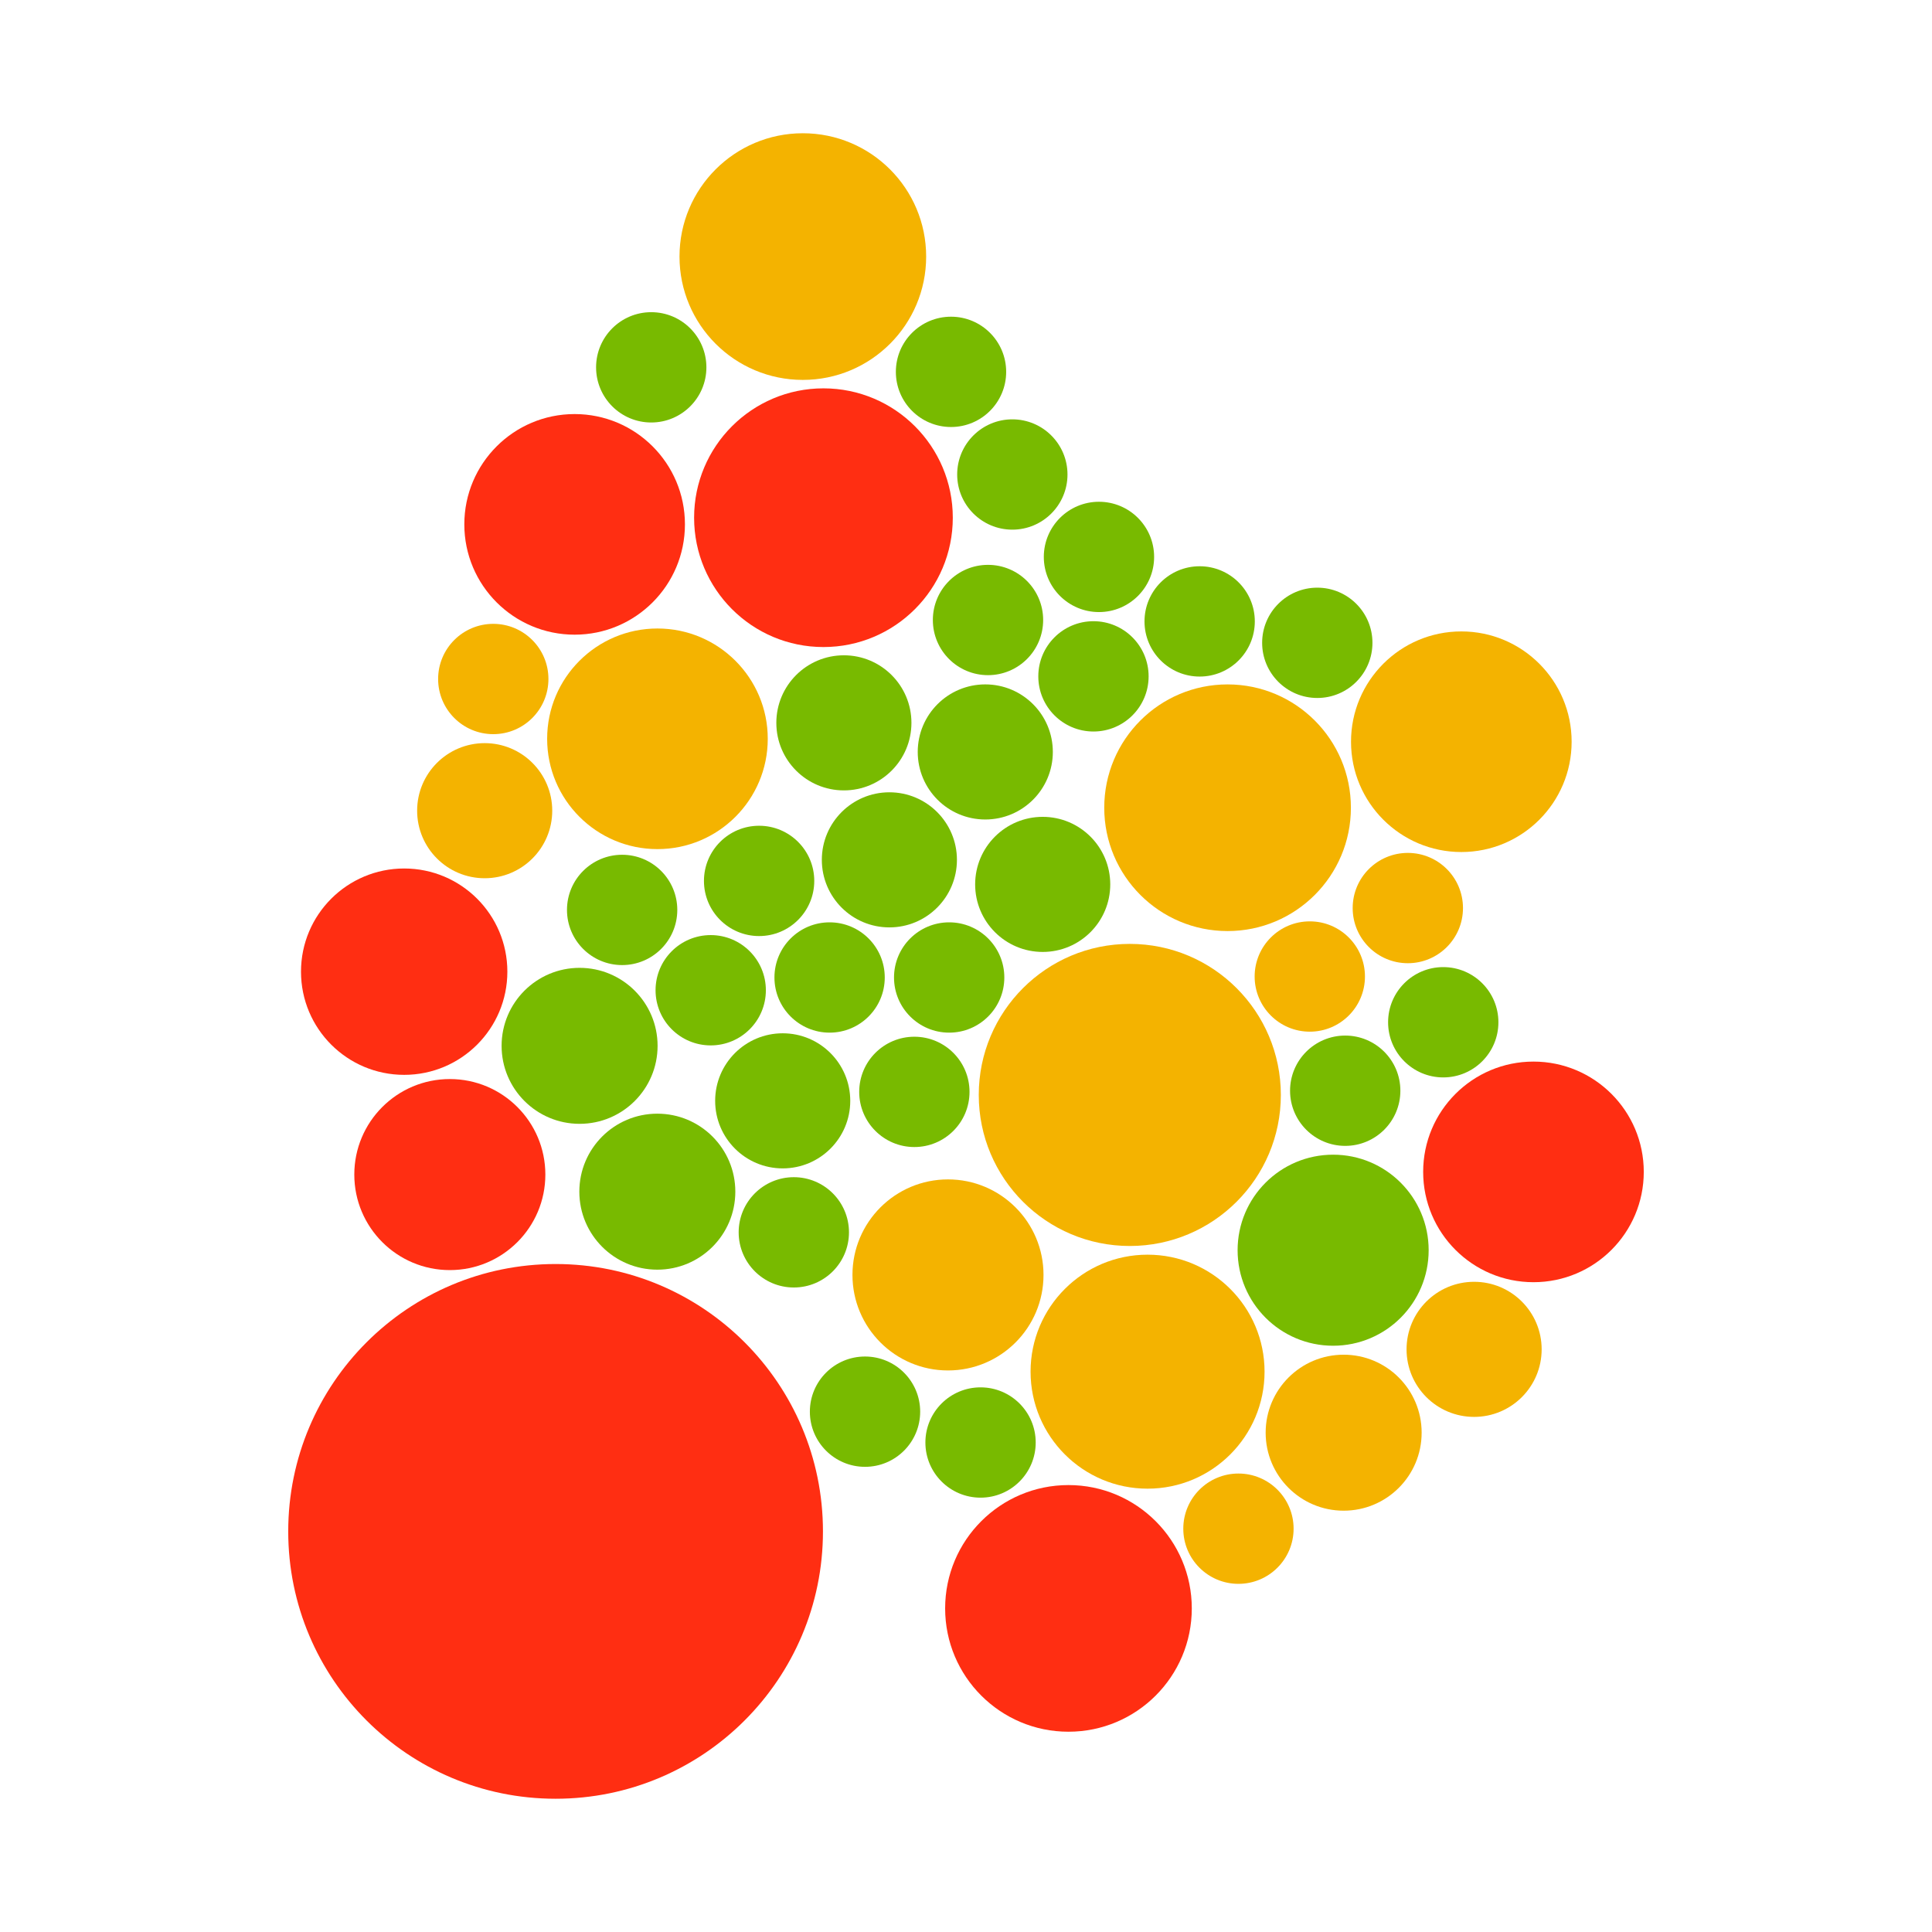 <svg xmlns="http://www.w3.org/2000/svg" width="300" height="300" class="bubble"><defs><pattern id="hash-warning" patternUnits="userSpaceOnUse" width="4" height="4"><path d="M-1,1 l2,-2 M0,4 l4,-4 M3,5 l2,-2" stroke="#000000" stroke-width="1"/></pattern><pattern id="hash-critical" patternUnits="userSpaceOnUse" width="4" height="4"><path d="M-1,1 l2,-2 M0,4 l4,-4 M3,5 l2,-2" stroke="#000000" stroke-width="3"/></pattern><pattern id="hash-good" patternUnits="userSpaceOnUse" width="5" height="5"><circle cx="2" cy="2" r="2" style="stroke:none;fill:#eee"/></pattern></defs><g class="node"><circle r="8.564" x="38518.092" y="45384.558" transform="translate(128.82,151.784)" style="fill: rgb(120, 186, 0); stroke-width: 0px; stroke: rgb(0, 0, 0);"/></g><g class="node"><circle r="8.564" x="44069.576" y="45384.558" transform="translate(147.387,151.784)" style="fill: rgb(120, 186, 0); stroke-width: 0px; stroke: rgb(0, 0, 0);"/></g><g class="node"><circle r="10.489" x="41293.834" y="39922.404" transform="translate(138.103,133.516)" style="fill: rgb(120, 186, 0); stroke-width: 0px; stroke: rgb(0, 0, 0);"/></g><g class="node"><circle r="8.564" x="35245.4" y="40900.313" transform="translate(117.874,136.787)" style="fill: rgb(120, 186, 0); stroke-width: 0px; stroke: rgb(0, 0, 0);"/></g><g class="node"><circle r="8.564" x="32998.276" y="45976.671" transform="translate(110.359,153.765)" style="fill: rgb(120, 186, 0); stroke-width: 0px; stroke: rgb(0, 0, 0);"/></g><g class="node"><circle r="10.489" x="36340.77" y="51111.61" transform="translate(121.538,170.938)" style="fill: rgb(120, 186, 0); stroke-width: 0px; stroke: rgb(0, 0, 0);"/></g><g class="node"><circle r="8.564" x="42453.612" y="50695.643" transform="translate(141.982,169.547)" style="fill: rgb(120, 186, 0); stroke-width: 0px; stroke: rgb(0, 0, 0);"/></g><g class="node"><circle r="23.454" x="52456.085" y="50837.639" transform="translate(175.435,170.022)" style="fill: rgb(244, 179, 0); stroke-width: 0px; stroke: rgb(0, 0, 0);"/></g><g class="node"><circle r="10.489" x="48412.003" y="41062.152" transform="translate(161.91,137.328)" style="fill: rgb(120, 186, 0); stroke-width: 0px; stroke: rgb(0, 0, 0);"/></g><g class="node"><circle r="10.489" x="45746.331" y="34912.57" transform="translate(152.994,116.761)" style="fill: rgb(120, 186, 0); stroke-width: 0px; stroke: rgb(0, 0, 0);"/></g><g class="node"><circle r="10.489" x="39181.44" y="33561.511" transform="translate(131.038,112.243)" style="fill: rgb(120, 186, 0); stroke-width: 0px; stroke: rgb(0, 0, 0);"/></g><g class="node"><circle r="17.128" x="30525.471" y="34302.65" transform="translate(102.089,114.721)" style="fill: rgb(244, 179, 0); stroke-width: 0px; stroke: rgb(0, 0, 0);"/></g><g class="node"><circle r="8.564" x="28885.931" y="42247.384" transform="translate(96.605,141.292)" style="fill: rgb(120, 186, 0); stroke-width: 0px; stroke: rgb(0, 0, 0);"/></g><g class="node"><circle r="12.111" x="26910.64" y="48557.588" transform="translate(89.999,162.397)" style="fill: rgb(120, 186, 0); stroke-width: 0px; stroke: rgb(0, 0, 0);"/></g><g class="node"><circle r="12.111" x="30520.053" y="55328.412" transform="translate(102.07,185.042)" style="fill: rgb(120, 186, 0); stroke-width: 0px; stroke: rgb(0, 0, 0);"/></g><g class="node"><circle r="8.564" x="36856.8" y="57216.819" transform="translate(123.264,191.357)" style="fill: rgb(120, 186, 0); stroke-width: 0px; stroke: rgb(0, 0, 0);"/></g><g class="node"><circle r="14.833" x="44014.733" y="59194.122" transform="translate(147.203,197.97)" style="fill: rgb(244, 179, 0); stroke-width: 0px; stroke: rgb(0, 0, 0);"/></g><g class="node"><circle r="18.167" x="53280.701" y="63686.006" transform="translate(178.193,212.993)" style="fill: rgb(244, 179, 0); stroke-width: 0px; stroke: rgb(0, 0, 0);"/></g><g class="node"><circle r="14.833" x="61896.428" y="58046.464" transform="translate(207.008,194.132)" style="fill: rgb(120, 186, 0); stroke-width: 0px; stroke: rgb(0, 0, 0);"/></g><g class="node"><circle r="8.564" x="62457.647" y="50641.685" transform="translate(208.885,169.367)" style="fill: rgb(120, 186, 0); stroke-width: 0px; stroke: rgb(0, 0, 0);"/></g><g class="node"><circle r="8.564" x="60813.055" y="45339.394" transform="translate(203.385,151.633)" style="fill: rgb(244, 179, 0); stroke-width: 0px; stroke: rgb(0, 0, 0);"/></g><g class="node"><circle r="19.15" x="56995.553" y="37503.171" transform="translate(190.617,125.425)" style="fill: rgb(244, 179, 0); stroke-width: 0px; stroke: rgb(0, 0, 0);"/></g><g class="node"><circle r="8.564" x="50768.821" y="31403.374" transform="translate(169.792,105.025)" style="fill: rgb(120, 186, 0); stroke-width: 0px; stroke: rgb(0, 0, 0);"/></g><g class="node"><circle r="8.564" x="45872.599" y="28786.893" transform="translate(153.417,96.274)" style="fill: rgb(120, 186, 0); stroke-width: 0px; stroke: rgb(0, 0, 0);"/></g><g class="node"><circle r="20.085" x="38232.644" y="24037.053" transform="translate(127.865,80.388)" style="fill: rgb(255, 46, 18); stroke-width: 0px; stroke: rgb(0, 0, 0);"/></g><g class="node"><circle r="17.128" x="26680.027" y="24346.681" transform="translate(89.228,81.424)" style="fill: rgb(255, 46, 18); stroke-width: 0px; stroke: rgb(0, 0, 0);"/></g><g class="node"><circle r="8.564" x="22903.309" y="31526.046" transform="translate(76.596,105.435)" style="fill: rgb(244, 179, 0); stroke-width: 0px; stroke: rgb(0, 0, 0);"/></g><g class="node"><circle r="10.489" x="22504.436" y="37640.027" transform="translate(75.262,125.883)" style="fill: rgb(244, 179, 0); stroke-width: 0px; stroke: rgb(0, 0, 0);"/></g><g class="node"><circle r="16.022" x="18766.569" y="45114.365" transform="translate(62.761,150.881)" style="fill: rgb(255, 46, 18); stroke-width: 0px; stroke: rgb(0, 0, 0);"/></g><g class="node"><circle r="14.833" x="20885.981" y="54534.809" transform="translate(69.849,182.387)" style="fill: rgb(255, 46, 18); stroke-width: 0px; stroke: rgb(0, 0, 0);"/></g><g class="node"><circle r="41.516" x="25796.366" y="71101.005" transform="translate(86.272,237.793)" style="fill: rgb(255, 46, 18); stroke-width: 0px; stroke: rgb(0, 0, 0);"/></g><g class="node"><circle r="8.564" x="40162.806" y="65543.011" transform="translate(134.32,219.204)" style="fill: rgb(120, 186, 0); stroke-width: 0px; stroke: rgb(0, 0, 0);"/></g><g class="node"><circle r="8.564" x="45526.489" y="66974.749" transform="translate(152.259,223.992)" style="fill: rgb(120, 186, 0); stroke-width: 0px; stroke: rgb(0, 0, 0);"/></g><g class="node"><circle r="19.15" x="49608.248" y="74676.629" transform="translate(165.911,249.751)" style="fill: rgb(255, 46, 18); stroke-width: 0px; stroke: rgb(0, 0, 0);"/></g><g class="node"><circle r="8.564" x="57500.192" y="70975.692" transform="translate(192.305,237.374)" style="fill: rgb(244, 179, 0); stroke-width: 0px; stroke: rgb(0, 0, 0);"/></g><g class="node"><circle r="12.111" x="62384.765" y="66519.081" transform="translate(208.641,222.468)" style="fill: rgb(244, 179, 0); stroke-width: 0px; stroke: rgb(0, 0, 0);"/></g><g class="node"><circle r="10.489" x="68441.631" y="62649.128" transform="translate(228.898,209.526)" style="fill: rgb(244, 179, 0); stroke-width: 0px; stroke: rgb(0, 0, 0);"/></g><g class="node"><circle r="17.128" x="71197.576" y="54410.206" transform="translate(238.116,181.971)" style="fill: rgb(255, 46, 18); stroke-width: 0px; stroke: rgb(0, 0, 0);"/></g><g class="node"><circle r="8.564" x="67009.042" y="47463.043" transform="translate(224.107,158.736)" style="fill: rgb(120, 186, 0); stroke-width: 0px; stroke: rgb(0, 0, 0);"/></g><g class="node"><circle r="8.564" x="65364.45" y="42160.753" transform="translate(218.607,141.003)" style="fill: rgb(244, 179, 0); stroke-width: 0px; stroke: rgb(0, 0, 0);"/></g><g class="node"><circle r="17.128" x="67848.371" y="34438.252" transform="translate(226.914,115.175)" style="fill: rgb(244, 179, 0); stroke-width: 0px; stroke: rgb(0, 0, 0);"/></g><g class="node"><circle r="8.564" x="61161.039" y="29846.25" transform="translate(204.549,99.817)" style="fill: rgb(120, 186, 0); stroke-width: 0px; stroke: rgb(0, 0, 0);"/></g><g class="node"><circle r="8.564" x="55699.306" y="28852.045" transform="translate(186.282,96.492)" style="fill: rgb(120, 186, 0); stroke-width: 0px; stroke: rgb(0, 0, 0);"/></g><g class="node"><circle r="8.564" x="51024.548" y="25857.784" transform="translate(170.647,86.478)" style="fill: rgb(120, 186, 0); stroke-width: 0px; stroke: rgb(0, 0, 0);"/></g><g class="node"><circle r="8.564" x="47002.335" y="22031.458" transform="translate(157.195,73.68)" style="fill: rgb(120, 186, 0); stroke-width: 0px; stroke: rgb(0, 0, 0);"/></g><g class="node"><circle r="8.564" x="44155.276" y="17265.619" transform="translate(147.673,57.741)" style="fill: rgb(120, 186, 0); stroke-width: 0px; stroke: rgb(0, 0, 0);"/></g><g class="node"><circle r="19.15" x="37275.233" y="11913.543" transform="translate(124.663,39.841)" style="fill: rgb(244, 179, 0); stroke-width: 0px; stroke: rgb(0, 0, 0);"/></g><g class="node"><circle r="8.564" x="30237.146" y="17056.016" transform="translate(101.124,57.04)" style="fill: rgb(120, 186, 0); stroke-width: 0px; stroke: rgb(0, 0, 0);"/></g></svg>